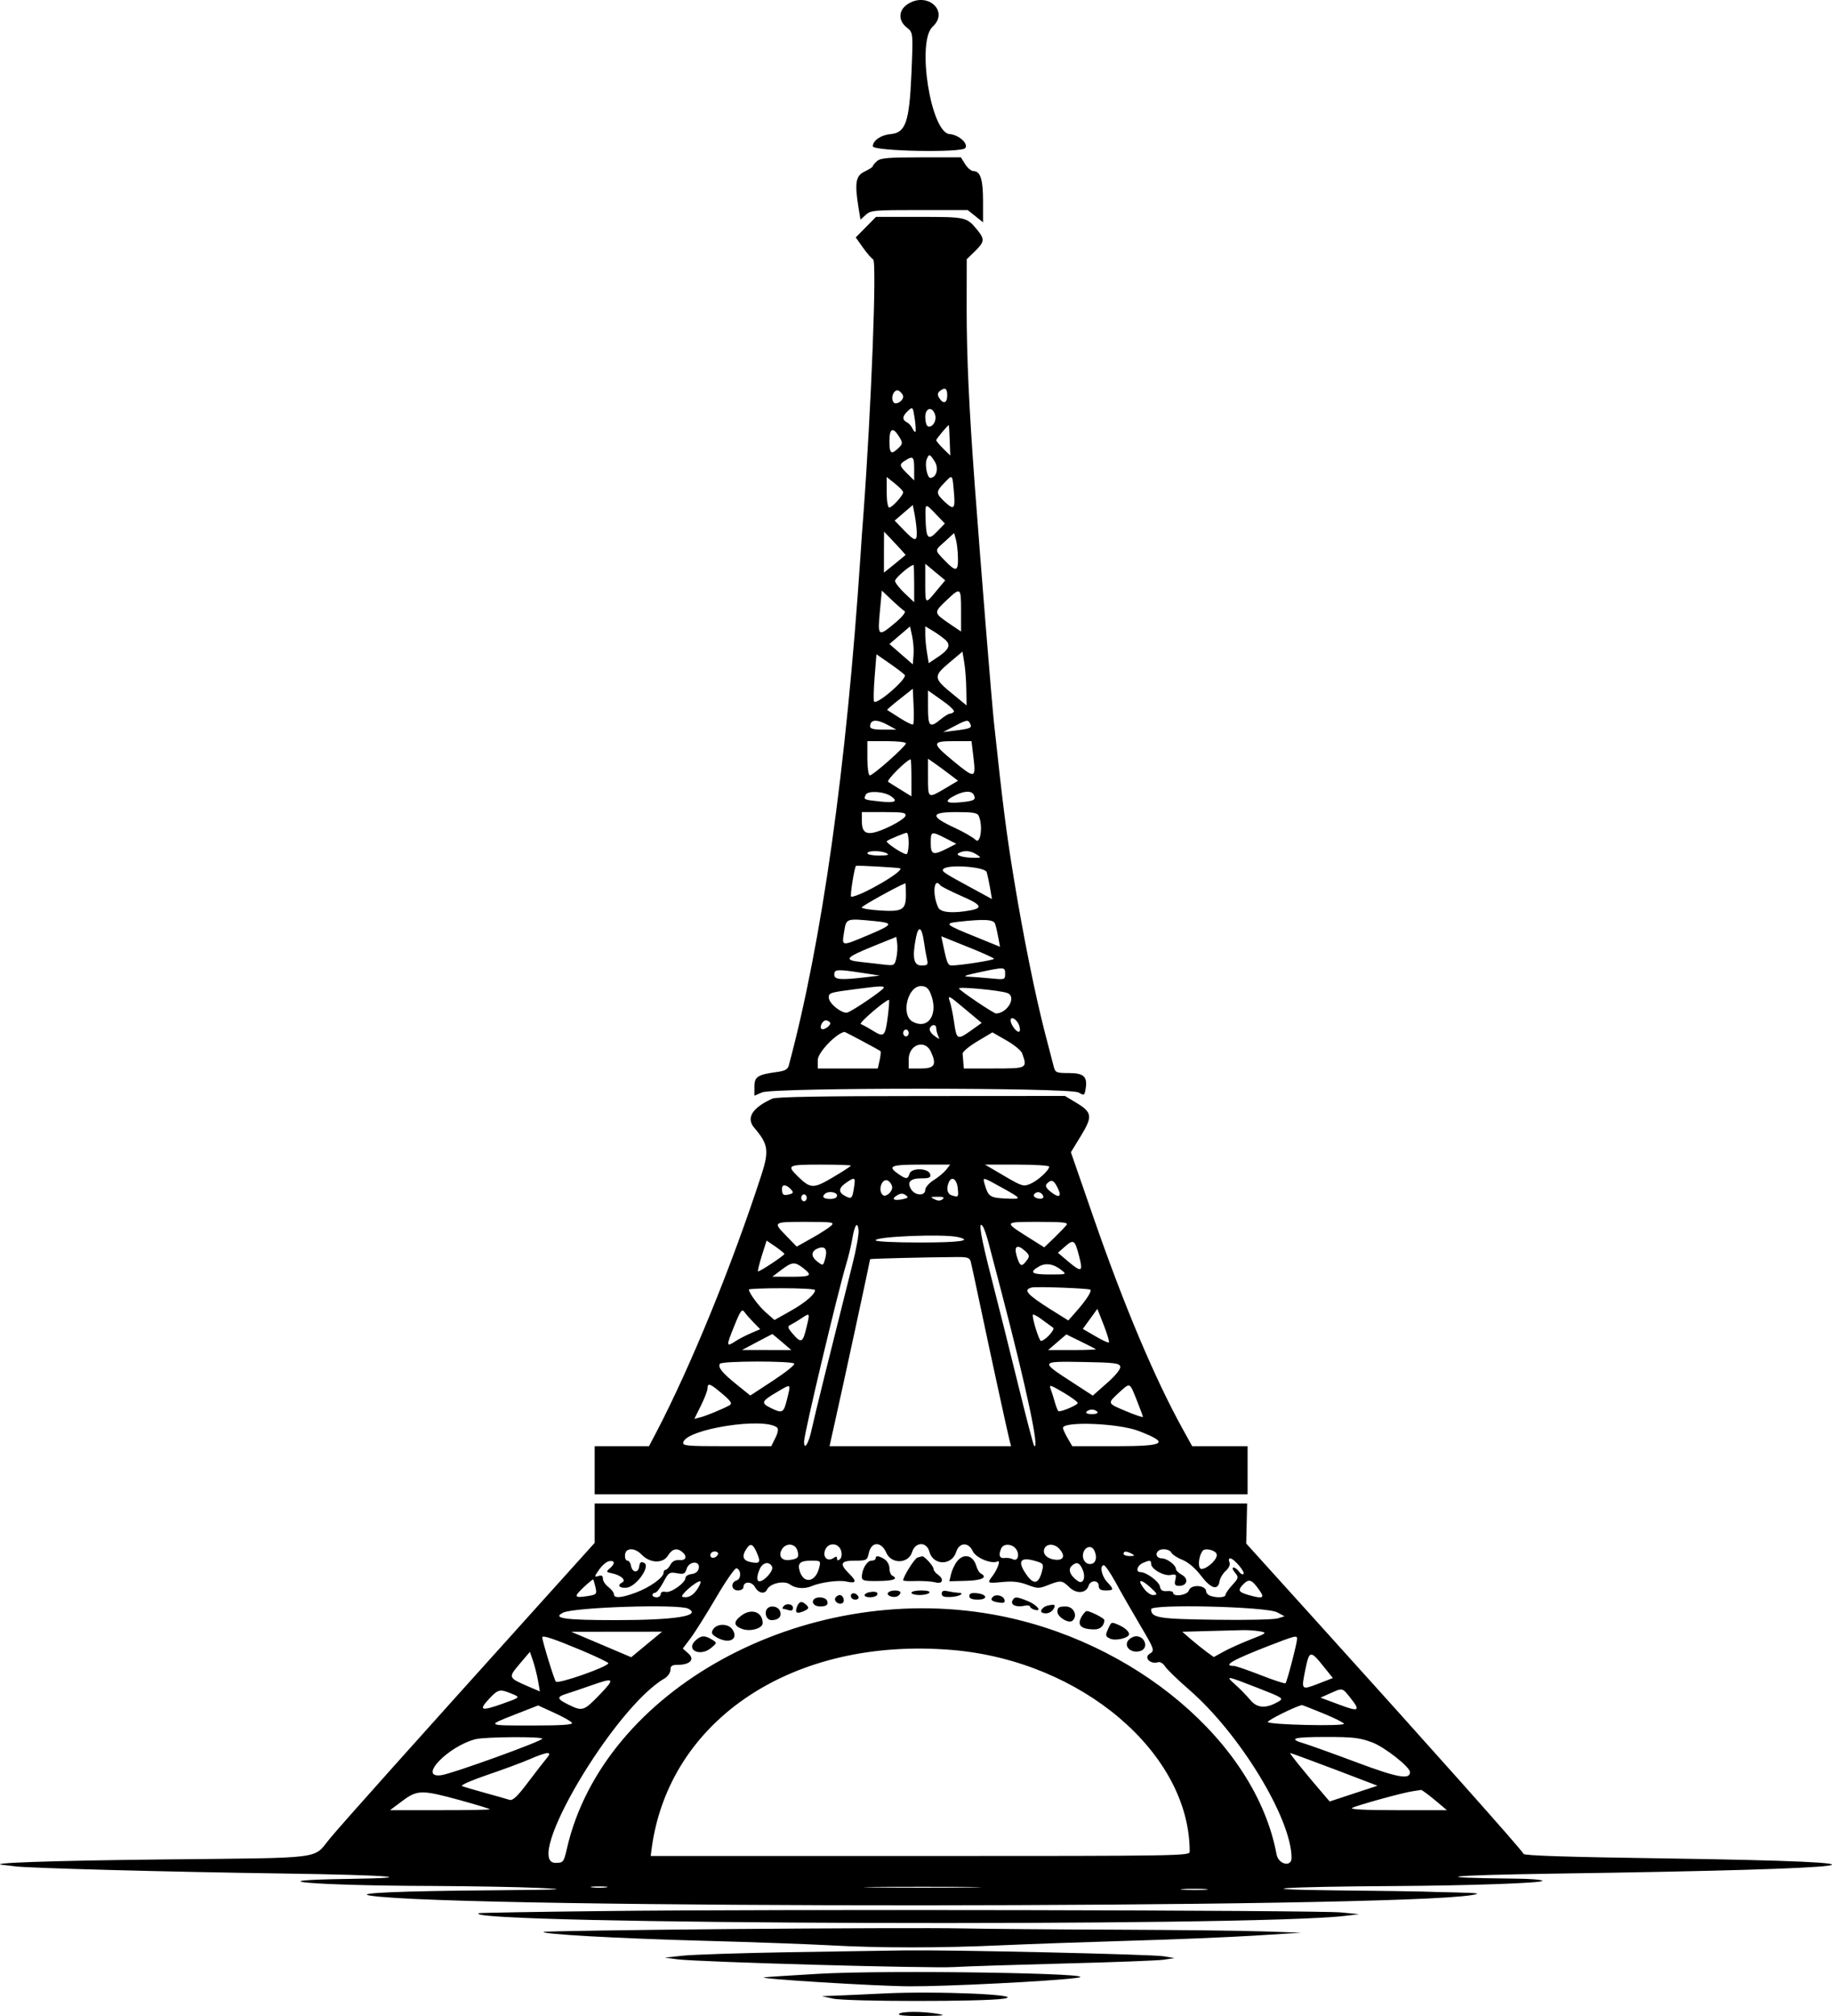 <svg width="20" height="22" viewBox="0 0 20 22" fill="none" xmlns="http://www.w3.org/2000/svg">
<path fill-rule="evenodd" clip-rule="evenodd" d="M9.909 0.045C9.807 0.112 9.803 0.224 9.9 0.301C9.969 0.355 9.969 0.357 9.95 0.807C9.927 1.331 9.887 1.448 9.725 1.463C9.617 1.473 9.529 1.533 9.529 1.596C9.529 1.65 10.498 1.669 10.538 1.616C10.574 1.567 10.467 1.471 10.366 1.463C10.161 1.446 10.005 0.454 10.181 0.292C10.366 0.123 10.125 -0.096 9.909 0.045ZM9.577 1.756C9.551 1.778 9.529 1.803 9.529 1.813C9.529 1.822 9.488 1.849 9.439 1.872C9.341 1.918 9.328 1.996 9.374 2.276L9.394 2.397L9.451 2.345C9.505 2.295 9.537 2.292 10.036 2.292H10.564L10.648 2.359L10.732 2.426V2.195C10.732 1.958 10.703 1.867 10.627 1.867C10.603 1.867 10.562 1.833 10.537 1.792L10.49 1.717H10.057C9.703 1.717 9.615 1.724 9.577 1.756ZM9.453 2.479L9.342 2.591L9.421 2.702C9.465 2.764 9.514 2.821 9.532 2.83C9.574 2.852 9.512 4.448 9.425 5.627C9.416 5.737 9.402 5.933 9.394 6.064C9.239 8.39 8.973 10.28 8.611 11.628C8.6 11.669 8.568 11.687 8.484 11.698C8.271 11.727 8.236 11.749 8.236 11.858V11.957L8.319 11.921C8.444 11.867 11.681 11.867 11.775 11.922C11.835 11.957 11.839 11.955 11.851 11.887C11.875 11.75 11.834 11.71 11.669 11.71C11.533 11.71 11.521 11.705 11.504 11.641C11.494 11.604 11.451 11.439 11.409 11.276C11.301 10.858 11.171 10.216 11.066 9.574C10.986 9.083 10.949 8.798 10.852 7.894C10.826 7.652 10.712 6.238 10.642 5.302C10.578 4.435 10.553 3.889 10.553 3.366L10.554 2.829L10.643 2.742C10.749 2.639 10.752 2.611 10.668 2.508C10.553 2.368 10.546 2.367 10.037 2.367H9.563L9.453 2.479ZM9.86 4.328C9.86 4.376 9.78 4.424 9.755 4.39C9.715 4.337 9.767 4.232 9.816 4.266C9.84 4.283 9.86 4.31 9.86 4.328ZM10.341 4.315C10.341 4.399 10.298 4.414 10.254 4.344C10.233 4.312 10.235 4.289 10.258 4.269C10.316 4.222 10.341 4.236 10.341 4.315ZM9.994 4.712C9.987 4.718 9.972 4.701 9.961 4.675C9.949 4.649 9.922 4.619 9.9 4.608C9.846 4.58 9.85 4.541 9.913 4.483C9.964 4.436 9.966 4.439 9.986 4.568C9.997 4.642 10 4.707 9.994 4.712ZM10.209 4.528C10.229 4.593 10.175 4.675 10.127 4.651C10.113 4.643 10.101 4.598 10.101 4.551C10.101 4.448 10.18 4.431 10.209 4.528ZM10.368 4.805L10.374 4.971L10.297 4.896C10.255 4.854 10.221 4.813 10.221 4.804C10.221 4.789 10.346 4.64 10.358 4.64C10.36 4.64 10.365 4.714 10.368 4.805ZM9.815 4.764C9.857 4.832 9.856 4.843 9.809 4.889C9.729 4.966 9.71 4.951 9.71 4.815C9.71 4.673 9.747 4.655 9.815 4.764ZM10.206 5.039C10.251 5.112 10.222 5.215 10.156 5.215C10.123 5.215 10.094 5.071 10.116 5.015C10.141 4.949 10.151 4.951 10.206 5.039ZM9.98 5.117V5.243L9.905 5.169C9.816 5.081 9.814 5.068 9.883 5.025C9.968 4.971 9.98 4.983 9.98 5.117ZM10.414 5.372C10.43 5.553 10.415 5.57 10.321 5.483C10.217 5.387 10.215 5.368 10.301 5.278C10.402 5.173 10.396 5.168 10.414 5.372ZM9.86 5.372C9.86 5.406 9.739 5.539 9.708 5.539C9.692 5.539 9.68 5.464 9.68 5.372V5.205L9.77 5.277C9.82 5.317 9.86 5.359 9.86 5.372ZM10.008 5.808C10.011 5.913 9.987 5.909 9.866 5.784L9.767 5.681L9.866 5.596L9.965 5.511L9.986 5.619C9.997 5.678 10.007 5.763 10.008 5.808ZM10.22 5.614L10.315 5.713L10.23 5.801C10.131 5.905 10.109 5.879 10.104 5.646C10.1 5.488 10.101 5.488 10.22 5.614ZM9.83 5.991L9.887 6.056L9.769 6.153L9.65 6.249L9.65 6.025L9.651 5.802L9.711 5.864C9.744 5.899 9.798 5.956 9.83 5.991ZM10.458 6.083C10.462 6.239 10.437 6.245 10.314 6.117C10.201 5.998 10.2 6.012 10.319 5.906L10.416 5.817L10.435 5.885C10.446 5.921 10.456 6.011 10.458 6.083ZM9.98 6.368V6.572L9.876 6.474C9.819 6.42 9.772 6.359 9.771 6.339C9.77 6.31 9.934 6.168 9.973 6.165C9.977 6.164 9.98 6.256 9.98 6.368ZM10.223 6.448C10.1 6.598 10.101 6.599 10.101 6.358V6.152L10.319 6.333L10.223 6.448ZM9.875 6.669C9.893 6.68 9.846 6.737 9.763 6.805C9.587 6.952 9.58 6.945 9.606 6.669L9.627 6.445L9.736 6.548C9.796 6.605 9.859 6.659 9.875 6.669ZM10.492 6.665V6.892L10.356 6.8C10.193 6.688 10.192 6.684 10.334 6.55C10.488 6.405 10.492 6.408 10.492 6.665ZM9.973 7.15L9.965 7.25L9.837 7.139L9.71 7.028L9.935 6.836L9.958 6.943C9.971 7.002 9.978 7.096 9.973 7.15ZM10.322 6.984C10.385 7.042 10.359 7.093 10.215 7.186L10.139 7.237L10.12 7.121C10.109 7.058 10.101 6.968 10.101 6.921V6.835L10.183 6.884C10.229 6.911 10.291 6.956 10.322 6.984ZM10.549 7.524L10.552 7.698L10.402 7.575C10.19 7.402 10.187 7.381 10.361 7.234L10.507 7.111L10.527 7.231C10.538 7.297 10.548 7.429 10.549 7.524ZM9.877 7.366C9.906 7.405 9.581 7.689 9.543 7.657C9.535 7.651 9.537 7.532 9.548 7.393L9.568 7.14L9.714 7.241C9.794 7.297 9.868 7.353 9.877 7.366ZM9.968 7.906C9.96 7.913 9.895 7.881 9.824 7.836C9.753 7.79 9.691 7.751 9.685 7.748C9.68 7.746 9.741 7.692 9.821 7.63L9.965 7.516L9.974 7.705C9.979 7.809 9.976 7.899 9.968 7.906ZM10.414 7.766C10.405 7.778 10.386 7.788 10.371 7.788C10.356 7.788 10.31 7.816 10.269 7.85C10.151 7.948 10.131 7.93 10.131 7.724V7.535L10.28 7.64C10.363 7.697 10.423 7.754 10.414 7.766ZM9.695 7.913L9.785 7.962L9.642 7.962C9.543 7.963 9.499 7.952 9.499 7.929C9.499 7.85 9.569 7.844 9.695 7.913ZM10.593 7.901C10.613 7.944 10.593 7.952 10.416 7.974L10.296 7.989L10.416 7.926C10.558 7.852 10.57 7.85 10.593 7.901ZM9.89 8.112C9.89 8.143 9.531 8.462 9.496 8.462C9.481 8.462 9.469 8.378 9.469 8.275V8.088H9.68C9.795 8.088 9.89 8.098 9.89 8.112ZM10.627 8.264C10.655 8.497 10.644 8.499 10.416 8.312C10.168 8.108 10.168 8.088 10.414 8.088H10.606L10.627 8.264ZM9.95 8.489V8.69L9.838 8.621C9.776 8.583 9.712 8.543 9.696 8.532C9.673 8.516 9.903 8.287 9.942 8.287C9.946 8.287 9.95 8.378 9.95 8.489ZM10.363 8.447L10.459 8.52L10.318 8.604C10.129 8.715 10.131 8.716 10.131 8.483V8.28L10.198 8.326C10.236 8.352 10.309 8.406 10.363 8.447ZM9.727 8.689C9.808 8.745 9.771 8.764 9.612 8.747C9.427 8.727 9.426 8.727 9.451 8.673C9.473 8.625 9.651 8.636 9.727 8.689ZM10.632 8.676C10.657 8.73 10.634 8.741 10.478 8.756C10.323 8.77 10.303 8.743 10.424 8.681C10.528 8.628 10.609 8.626 10.632 8.676ZM9.885 8.903C9.88 8.926 9.795 8.981 9.697 9.027C9.477 9.128 9.409 9.112 9.409 8.961V8.862H9.652C9.861 8.862 9.893 8.868 9.885 8.903ZM10.684 8.902C10.733 9.007 10.705 9.22 10.65 9.165C10.621 9.137 10.516 9.076 10.417 9.031C10.151 8.908 10.158 8.862 10.441 8.862C10.618 8.862 10.67 8.87 10.684 8.902ZM9.92 9.198C9.92 9.259 9.91 9.314 9.898 9.32C9.873 9.333 9.661 9.194 9.682 9.178C9.707 9.159 9.876 9.089 9.898 9.088C9.91 9.087 9.92 9.137 9.92 9.198ZM10.323 9.148L10.44 9.208L10.338 9.26C10.187 9.337 10.161 9.328 10.161 9.199C10.161 9.07 10.166 9.068 10.323 9.148ZM9.68 9.312C9.713 9.329 9.691 9.336 9.597 9.336C9.527 9.337 9.469 9.325 9.469 9.312C9.469 9.28 9.62 9.28 9.68 9.312ZM10.659 9.323C10.715 9.359 10.715 9.36 10.642 9.361C10.516 9.361 10.42 9.333 10.467 9.309C10.526 9.277 10.593 9.282 10.659 9.323ZM9.824 9.475C9.893 9.494 9.392 9.786 9.292 9.786C9.276 9.786 9.329 9.453 9.346 9.448C9.364 9.443 9.795 9.467 9.824 9.475ZM10.772 9.518C10.781 9.549 10.797 9.627 10.809 9.692L10.829 9.811L10.623 9.699C10.301 9.525 10.279 9.51 10.297 9.485C10.339 9.429 10.755 9.458 10.772 9.518ZM9.89 9.76C9.89 9.929 9.855 9.951 9.609 9.936C9.498 9.929 9.407 9.914 9.407 9.903C9.406 9.888 9.802 9.669 9.883 9.639C9.887 9.638 9.89 9.692 9.89 9.76ZM10.265 9.661C10.275 9.674 10.378 9.726 10.494 9.777C10.735 9.882 10.743 9.915 10.536 9.944C10.369 9.967 10.265 9.952 10.242 9.902C10.176 9.76 10.195 9.566 10.265 9.661ZM9.552 10.052C9.761 10.073 9.753 10.089 9.465 10.21C9.181 10.329 9.189 10.33 9.216 10.164C9.239 10.021 9.237 10.021 9.552 10.052ZM10.863 10.08C10.872 10.104 10.887 10.17 10.898 10.228L10.917 10.332L10.667 10.23C10.317 10.089 10.303 10.077 10.464 10.059C10.739 10.028 10.848 10.033 10.863 10.08ZM10.085 10.267C10.095 10.339 10.111 10.429 10.12 10.467C10.134 10.528 10.127 10.536 10.058 10.536C9.973 10.536 9.957 10.447 10 10.23C10.026 10.098 10.062 10.113 10.085 10.267ZM9.785 10.455C9.767 10.536 9.762 10.539 9.655 10.527C9.594 10.519 9.479 10.507 9.4 10.498C9.207 10.477 9.228 10.45 9.53 10.327L9.785 10.224L9.795 10.297C9.8 10.337 9.796 10.408 9.785 10.455ZM10.852 10.463C10.853 10.478 10.483 10.536 10.39 10.536C10.348 10.536 10.336 10.507 10.295 10.308L10.276 10.217L10.564 10.333C10.723 10.396 10.852 10.455 10.852 10.463ZM10.973 10.627C10.973 10.692 10.97 10.692 10.815 10.677C10.728 10.668 10.617 10.66 10.567 10.658C10.504 10.656 10.541 10.642 10.687 10.611C10.971 10.551 10.973 10.551 10.973 10.627ZM9.407 10.616L9.605 10.646L9.454 10.664C9.174 10.697 9.108 10.691 9.108 10.636C9.108 10.577 9.138 10.575 9.407 10.616ZM9.648 10.779C9.646 10.802 9.312 11.03 9.252 11.049C9.195 11.067 9.048 10.951 9.048 10.887C9.048 10.833 9.055 10.831 9.364 10.791C9.611 10.759 9.65 10.758 9.648 10.779ZM10.158 10.839C10.251 11.062 10.137 11.243 9.963 11.149C9.833 11.078 9.907 10.761 10.054 10.761C10.107 10.761 10.133 10.781 10.158 10.839ZM10.995 10.836C11.102 10.873 11.003 11.055 10.874 11.06C10.848 11.06 10.482 10.814 10.469 10.787C10.457 10.764 10.911 10.806 10.995 10.836ZM10.598 11.248C10.451 11.351 10.443 11.347 10.416 11.156C10.404 11.072 10.383 10.968 10.368 10.925C10.344 10.855 10.358 10.862 10.529 11.006L10.717 11.163L10.598 11.248ZM9.694 11.079C9.664 11.312 9.653 11.324 9.531 11.249C9.476 11.215 9.415 11.182 9.397 11.175C9.371 11.166 9.666 10.912 9.705 10.911C9.71 10.911 9.705 10.986 9.694 11.079ZM11.127 11.193C11.139 11.23 11.136 11.26 11.122 11.26C11.091 11.26 11.033 11.178 11.033 11.135C11.033 11.081 11.105 11.126 11.127 11.193ZM9.061 11.158C9.081 11.184 8.994 11.249 8.968 11.227C8.943 11.207 8.98 11.135 9.015 11.135C9.031 11.135 9.052 11.145 9.061 11.158ZM10.221 11.221C10.221 11.24 10.23 11.277 10.241 11.302C10.261 11.346 10.259 11.346 10.198 11.302C10.163 11.276 10.142 11.24 10.151 11.22C10.172 11.175 10.221 11.175 10.221 11.221ZM9.92 11.273C9.92 11.293 9.907 11.31 9.89 11.31C9.874 11.31 9.86 11.293 9.86 11.273C9.86 11.252 9.874 11.235 9.89 11.235C9.907 11.235 9.92 11.252 9.92 11.273ZM9.414 11.361C9.517 11.416 9.606 11.465 9.612 11.471C9.618 11.476 9.614 11.521 9.603 11.57L9.583 11.66H9.255H8.928L8.928 11.566C8.927 11.487 9.131 11.274 9.22 11.261C9.224 11.261 9.311 11.306 9.414 11.361ZM11.158 11.493C11.218 11.659 11.215 11.66 10.853 11.66H10.522L10.517 11.598C10.514 11.563 10.511 11.518 10.509 11.498C10.508 11.477 10.581 11.417 10.671 11.363L10.834 11.266L10.986 11.353C11.07 11.4 11.147 11.464 11.158 11.493ZM10.163 11.478C10.228 11.618 10.203 11.66 10.056 11.66H9.92V11.562C9.92 11.398 10.099 11.336 10.163 11.478ZM8.432 11.989C8.211 12.089 8.143 12.2 8.234 12.307C8.388 12.486 8.398 12.558 8.311 12.826C7.988 13.817 7.543 14.905 7.165 15.63L7.085 15.782H6.788H6.492V16.044V16.307H10.056H13.62V16.044V15.782H13.317H13.015L12.908 15.588C12.609 15.047 12.273 14.252 11.946 13.31L11.691 12.574L11.801 12.394C11.93 12.182 11.924 12.139 11.748 12.033L11.626 11.96L10.059 11.961C8.976 11.961 8.473 11.97 8.432 11.989ZM9.289 12.72C9.289 12.727 9.201 12.784 9.094 12.847C8.878 12.975 8.849 12.974 8.705 12.833C8.587 12.716 8.601 12.709 8.958 12.709C9.14 12.709 9.289 12.714 9.289 12.72ZM10.328 12.767C10.303 12.798 10.241 12.849 10.191 12.88C10.142 12.911 10.101 12.958 10.101 12.985C10.101 13.052 9.993 13.05 9.949 12.982C9.897 12.902 9.935 12.859 10.057 12.859C10.144 12.859 10.163 12.851 10.155 12.815C10.14 12.747 9.951 12.74 9.93 12.807C9.91 12.87 9.894 12.871 9.807 12.811C9.684 12.725 9.722 12.709 10.056 12.709H10.373L10.328 12.767ZM11.454 12.731C11.454 12.771 11.329 12.885 11.248 12.919C11.173 12.951 11.157 12.946 10.961 12.831L10.753 12.709H11.104C11.296 12.709 11.454 12.719 11.454 12.731ZM9.326 12.94C9.306 13.08 9.298 13.089 9.229 13.053C9.15 13.012 9.152 12.966 9.236 12.908C9.329 12.843 9.34 12.847 9.326 12.94ZM9.74 12.959C9.74 13.009 9.669 13.067 9.639 13.042C9.576 12.989 9.633 12.842 9.699 12.887C9.722 12.903 9.74 12.935 9.74 12.959ZM10.456 12.967C10.466 13.065 10.463 13.068 10.389 13.044C10.34 13.028 10.328 12.968 10.36 12.898C10.391 12.83 10.446 12.87 10.456 12.967ZM10.939 12.961C11.162 13.085 11.163 13.088 10.97 13.079C10.81 13.071 10.788 13.056 10.751 12.928C10.726 12.841 10.721 12.84 10.939 12.961ZM11.545 12.96C11.595 13.06 11.564 13.08 11.472 13.007C11.418 12.963 11.407 12.939 11.43 12.916C11.478 12.867 11.504 12.877 11.545 12.96ZM8.628 12.972C8.669 13.014 8.664 13.025 8.597 13.038C8.549 13.047 8.537 13.033 8.537 12.972C8.537 12.923 8.579 12.924 8.628 12.972ZM9.138 13.046C9.138 13.07 9.11 13.084 9.063 13.084C8.99 13.084 8.967 13.06 9.008 13.026C9.046 12.994 9.138 13.009 9.138 13.046ZM9.857 13.086C9.759 13.107 9.725 13.086 9.791 13.046C9.832 13.021 9.855 13.02 9.887 13.042C9.921 13.066 9.915 13.073 9.857 13.086ZM11.38 13.036C11.408 13.073 11.376 13.093 11.318 13.075C11.292 13.066 11.278 13.048 11.289 13.034C11.313 13.001 11.355 13.002 11.38 13.036ZM8.807 13.072C8.807 13.092 8.794 13.109 8.777 13.109C8.761 13.109 8.747 13.092 8.747 13.072C8.747 13.051 8.761 13.034 8.777 13.034C8.794 13.034 8.807 13.051 8.807 13.072ZM10.29 13.087C10.266 13.106 10.241 13.107 10.201 13.087C10.153 13.064 10.157 13.06 10.235 13.06C10.299 13.059 10.314 13.066 10.29 13.087ZM9.076 13.374C9.053 13.396 8.96 13.457 8.867 13.509L8.698 13.604L8.588 13.491C8.435 13.334 8.436 13.334 8.796 13.334C9.086 13.334 9.112 13.338 9.076 13.374ZM11.644 13.367C11.63 13.386 11.57 13.448 11.51 13.507L11.4 13.612L11.217 13.497C10.958 13.333 10.958 13.334 11.334 13.334C11.605 13.334 11.663 13.34 11.644 13.367ZM9.303 13.81C9.073 14.724 8.89 15.462 8.862 15.595C8.829 15.753 8.777 15.836 8.778 15.731C8.778 15.647 9.143 14.111 9.238 13.795C9.263 13.713 9.292 13.59 9.304 13.521C9.33 13.366 9.361 13.322 9.373 13.423C9.378 13.465 9.347 13.639 9.303 13.81ZM10.791 13.559C10.811 13.634 10.874 13.876 10.932 14.096C11.206 15.146 11.352 15.831 11.29 15.779C11.282 15.772 11.201 15.464 11.111 15.094C11.02 14.723 10.891 14.208 10.824 13.949C10.706 13.491 10.674 13.303 10.73 13.384C10.744 13.404 10.771 13.483 10.791 13.559ZM10.454 13.499C10.627 13.538 10.482 13.559 10.041 13.559C9.763 13.559 9.559 13.549 9.559 13.535C9.559 13.493 10.293 13.464 10.454 13.499ZM8.563 13.684C8.564 13.7 8.286 13.884 8.275 13.874C8.27 13.87 8.289 13.792 8.317 13.702L8.369 13.538L8.466 13.604C8.519 13.641 8.563 13.677 8.563 13.684ZM11.78 13.706C11.826 13.88 11.809 13.89 11.666 13.77L11.549 13.671L11.628 13.602C11.721 13.521 11.734 13.529 11.78 13.706ZM9.004 13.751C8.986 13.812 8.983 13.813 8.926 13.77C8.848 13.711 8.852 13.651 8.935 13.621C9.013 13.593 9.038 13.64 9.004 13.751ZM11.196 13.656C11.24 13.697 11.242 13.712 11.208 13.756C11.153 13.83 11.135 13.822 11.1 13.709C11.066 13.595 11.106 13.573 11.196 13.656ZM10.598 13.769C10.605 13.797 10.652 14.012 10.701 14.246C10.805 14.74 10.995 15.614 11.02 15.713L11.038 15.782H10.047H9.056L9.113 15.526C9.196 15.158 9.498 13.76 9.499 13.741C9.499 13.735 10.098 13.72 10.425 13.718C10.562 13.716 10.585 13.723 10.598 13.769ZM8.768 13.838C8.874 13.92 8.855 13.933 8.635 13.933L8.432 13.932L8.53 13.858C8.647 13.769 8.677 13.767 8.768 13.838ZM11.589 13.861C11.647 13.908 11.645 13.908 11.461 13.908C11.263 13.908 11.231 13.886 11.34 13.822C11.416 13.778 11.502 13.791 11.589 13.861ZM11.903 14.074C11.922 14.088 11.86 14.186 11.757 14.303L11.663 14.41L11.476 14.293C11.21 14.126 11.164 14.073 11.266 14.05C11.322 14.038 11.882 14.059 11.903 14.074ZM8.898 14.078C8.898 14.124 8.791 14.216 8.629 14.307L8.455 14.405L8.364 14.325C8.283 14.255 8.176 14.11 8.176 14.072C8.176 14.065 8.338 14.058 8.537 14.058C8.735 14.058 8.898 14.067 8.898 14.078ZM8.23 14.435L8.299 14.505L8.2 14.548C8.145 14.571 8.068 14.611 8.028 14.637C7.927 14.703 7.926 14.691 8.016 14.47C8.083 14.302 8.1 14.279 8.128 14.319C8.146 14.344 8.192 14.396 8.23 14.435ZM12.106 14.65C12.098 14.656 12.031 14.625 11.957 14.581L11.821 14.502L11.901 14.392L11.98 14.283L12.05 14.461C12.088 14.559 12.113 14.644 12.106 14.65ZM8.803 14.491C8.764 14.654 8.746 14.662 8.654 14.555C8.597 14.488 8.594 14.474 8.633 14.456C8.657 14.444 8.71 14.413 8.75 14.386C8.843 14.323 8.844 14.324 8.803 14.491ZM11.497 14.489C11.524 14.506 11.407 14.633 11.364 14.633C11.345 14.633 11.274 14.41 11.274 14.351C11.274 14.336 11.318 14.357 11.371 14.397C11.425 14.437 11.482 14.479 11.497 14.489ZM8.537 14.645L8.639 14.733L8.101 14.732L8.265 14.645C8.355 14.597 8.432 14.558 8.432 14.558C8.432 14.558 8.481 14.597 8.537 14.645ZM11.963 14.723C11.97 14.728 11.855 14.733 11.709 14.733H11.442L11.641 14.562L11.796 14.638C11.881 14.679 11.956 14.718 11.963 14.723ZM8.671 14.881C8.68 14.894 8.576 14.977 8.44 15.066L8.191 15.229L8.046 15.112C7.884 14.982 7.833 14.919 7.86 14.882C7.884 14.851 8.648 14.85 8.671 14.881ZM12.23 14.914C12.236 14.939 12.177 15.013 12.085 15.093L11.93 15.23L11.71 15.087C11.352 14.855 11.352 14.855 11.821 14.863C12.172 14.869 12.222 14.876 12.23 14.914ZM7.885 15.21C7.982 15.292 7.997 15.317 7.963 15.336C7.888 15.377 7.712 15.45 7.645 15.467L7.58 15.484L7.652 15.339C7.691 15.26 7.724 15.175 7.724 15.151C7.725 15.087 7.751 15.096 7.885 15.21ZM8.593 15.266C8.555 15.421 8.543 15.428 8.413 15.364C8.305 15.311 8.312 15.291 8.479 15.193C8.641 15.097 8.635 15.093 8.593 15.266ZM11.765 15.314C11.744 15.343 11.571 15.413 11.554 15.399C11.546 15.392 11.529 15.349 11.516 15.303C11.504 15.257 11.483 15.193 11.471 15.161C11.45 15.106 11.461 15.109 11.613 15.198C11.704 15.252 11.772 15.303 11.765 15.314ZM12.409 15.277C12.446 15.37 12.477 15.453 12.477 15.462C12.477 15.47 12.396 15.443 12.296 15.401C12.086 15.313 12.087 15.317 12.213 15.2C12.34 15.084 12.33 15.081 12.409 15.277ZM11.98 15.407C11.991 15.422 11.965 15.432 11.92 15.432C11.875 15.432 11.85 15.422 11.86 15.407C11.87 15.394 11.898 15.382 11.92 15.382C11.943 15.382 11.97 15.394 11.98 15.407ZM8.484 15.579C8.5 15.591 8.492 15.639 8.465 15.691L8.42 15.782H7.935C7.495 15.782 7.451 15.778 7.459 15.74C7.493 15.594 8.342 15.461 8.484 15.579ZM12.426 15.614C12.776 15.748 12.726 15.782 12.183 15.782H11.706L11.655 15.694C11.627 15.645 11.604 15.595 11.604 15.583C11.604 15.508 12.206 15.531 12.426 15.614ZM6.492 16.622V16.837L5.971 17.415C4.478 19.071 3.749 19.886 3.605 20.059C3.408 20.295 3.59 20.272 1.74 20.292C0.548 20.305 -0.184 20.331 0.04 20.352C0.073 20.355 0.126 20.362 0.158 20.366C0.281 20.386 1.851 20.428 3.093 20.445C4.266 20.462 4.626 20.492 3.8 20.504C2.745 20.519 3.422 20.577 4.714 20.581C5.138 20.583 5.66 20.592 5.875 20.602C6.219 20.618 6.162 20.621 5.409 20.628C4.364 20.636 3.862 20.658 4.04 20.686C4.963 20.831 15.2 20.826 16.071 20.68C16.171 20.663 16.144 20.658 15.905 20.652C15.748 20.649 15.579 20.644 15.529 20.642C15.48 20.64 15.047 20.634 14.567 20.629C13.579 20.618 13.986 20.589 15.214 20.582C16.05 20.577 16.838 20.549 16.838 20.525C16.838 20.513 16.706 20.502 16.544 20.501C15.549 20.491 15.769 20.464 16.988 20.446C20.496 20.396 21.016 20.321 18.147 20.28C17.115 20.265 16.64 20.25 16.633 20.231C16.617 20.191 15.603 19.053 14.341 17.658L13.605 16.844L13.61 16.625L13.615 16.407H10.053H6.492V16.622ZM8.263 16.946C8.308 17.05 8.296 17.068 8.192 17.046C8.111 17.029 8.096 16.983 8.147 16.905C8.192 16.835 8.219 16.845 8.263 16.946ZM8.705 16.92C8.728 16.994 8.711 17.014 8.614 17.024C8.53 17.034 8.493 16.974 8.538 16.904C8.583 16.834 8.682 16.843 8.705 16.92ZM9.182 16.922C9.193 16.959 9.188 17 9.17 17.015C9.148 17.033 9.138 17.031 9.138 17.008C9.138 16.984 9.128 16.982 9.1 17.002C9.038 17.044 8.982 16.998 9.005 16.923C9.032 16.83 9.154 16.83 9.182 16.922ZM9.676 16.945C9.731 17.071 9.917 17.066 9.957 16.938C9.992 16.824 10.117 16.821 10.146 16.933C10.187 17.086 10.391 17.088 10.439 16.935C10.472 16.83 10.574 16.826 10.62 16.928C10.653 17.001 10.827 17.072 10.891 17.039C10.927 17.021 10.89 17.125 10.835 17.199C10.774 17.278 10.777 17.28 10.944 17.264C11.055 17.253 11.126 17.261 11.215 17.294C11.329 17.337 11.342 17.337 11.441 17.298C11.58 17.243 11.595 17.244 11.675 17.322C11.753 17.397 11.858 17.388 11.884 17.305C11.905 17.24 11.995 17.241 11.995 17.306C11.995 17.343 12.016 17.356 12.071 17.356C12.162 17.356 12.163 17.345 12.086 17.263C12.025 17.199 12.003 17.081 12.051 17.081C12.065 17.081 12.121 17.163 12.176 17.262C12.23 17.362 12.35 17.571 12.442 17.727C12.605 18.003 12.608 18.012 12.551 18.047C12.483 18.089 12.56 18.166 12.643 18.139C12.665 18.132 12.699 18.153 12.719 18.185C12.739 18.217 12.859 18.333 12.986 18.443C13.536 18.922 14.097 19.843 14.1 20.273C14.101 20.38 13.957 20.348 13.936 20.235C13.709 19.015 12.38 17.892 10.837 17.618C8.76 17.249 6.585 18.444 6.189 20.173C6.155 20.322 6.149 20.329 6.065 20.329C5.703 20.329 6.7 18.64 7.252 18.318C7.289 18.297 7.319 18.254 7.319 18.224C7.319 18.18 7.336 18.168 7.397 18.168C7.533 18.168 7.589 18.109 7.515 18.044L7.454 17.99L7.538 17.879C7.584 17.818 7.709 17.619 7.816 17.437C7.922 17.255 8.023 17.11 8.04 17.114C8.092 17.128 8.094 17.23 8.043 17.246C7.972 17.269 7.983 17.356 8.056 17.356C8.089 17.356 8.116 17.34 8.116 17.321C8.116 17.255 8.206 17.254 8.242 17.319C8.279 17.387 8.349 17.401 8.374 17.346C8.405 17.279 8.561 17.244 8.623 17.29C8.683 17.335 8.78 17.343 8.861 17.309C8.959 17.267 9.156 17.241 9.236 17.258C9.348 17.283 9.358 17.26 9.273 17.176C9.161 17.065 9.175 17.031 9.332 17.031C9.462 17.031 9.467 17.028 9.486 16.944C9.514 16.82 9.622 16.82 9.676 16.945ZM11.095 16.908C11.135 16.971 11.109 17.043 11.056 17.015C11.035 17.004 10.994 16.998 10.965 17.002C10.911 17.009 10.898 16.968 10.931 16.896C10.957 16.84 11.055 16.847 11.095 16.908ZM11.563 16.9C11.632 16.976 11.615 17.029 11.523 17.021C11.43 17.012 11.376 16.957 11.403 16.897C11.428 16.843 11.512 16.845 11.563 16.9ZM11.947 16.921C11.978 16.988 11.967 17.05 11.922 17.064C11.859 17.085 11.805 17.017 11.827 16.944C11.848 16.874 11.919 16.86 11.947 16.921ZM7.006 16.966C7.094 17.059 7.237 17.065 7.291 16.977C7.338 16.901 7.39 16.888 7.448 16.936C7.506 16.985 7.49 17.031 7.417 17.025C7.372 17.021 7.34 17.037 7.319 17.075C7.303 17.106 7.279 17.131 7.266 17.131C7.254 17.131 7.244 17.146 7.244 17.164C7.244 17.215 7.093 17.323 6.943 17.379C6.785 17.438 6.702 17.445 6.702 17.397C6.702 17.379 6.675 17.343 6.642 17.319C6.609 17.294 6.582 17.253 6.582 17.228C6.582 17.195 6.567 17.187 6.531 17.199C6.486 17.213 6.487 17.205 6.54 17.13C6.573 17.082 6.623 17.04 6.651 17.036C6.715 17.026 6.717 17.065 6.656 17.116C6.614 17.151 6.617 17.156 6.685 17.17C6.778 17.19 6.839 17.244 6.794 17.268C6.734 17.298 6.762 17.334 6.84 17.326C6.945 17.316 7.104 17.093 7.033 17.056C6.998 17.038 6.986 17.046 6.978 17.096C6.967 17.171 6.902 17.163 6.888 17.085C6.883 17.056 6.866 17.031 6.85 17.031C6.818 17.031 6.812 16.948 6.843 16.923C6.883 16.89 6.95 16.908 7.006 16.966ZM12.788 16.944C12.798 16.964 12.852 17 12.908 17.022C12.971 17.047 13.05 17.114 13.112 17.196C13.22 17.338 13.297 17.36 13.314 17.256C13.319 17.222 13.35 17.17 13.383 17.141C13.417 17.11 13.433 17.072 13.422 17.048C13.411 17.025 13.415 17.006 13.43 17.006C13.47 17.006 13.598 17.157 13.575 17.177C13.564 17.186 13.542 17.174 13.526 17.15C13.509 17.126 13.483 17.106 13.466 17.106C13.449 17.106 13.456 17.131 13.482 17.161C13.524 17.211 13.522 17.222 13.453 17.297C13.412 17.341 13.379 17.39 13.379 17.404C13.379 17.433 13.291 17.44 13.216 17.416C13.19 17.407 13.168 17.386 13.168 17.368C13.168 17.297 13.002 17.285 12.979 17.356C12.963 17.408 12.807 17.431 12.807 17.381C12.807 17.368 12.777 17.359 12.74 17.363C12.69 17.367 12.67 17.354 12.663 17.313C12.653 17.258 12.514 17.156 12.45 17.156C12.395 17.156 12.413 17.085 12.475 17.057C12.552 17.023 12.567 17.024 12.567 17.067C12.567 17.123 12.709 17.203 12.782 17.187C12.838 17.175 12.845 17.182 12.831 17.24C12.819 17.293 12.827 17.306 12.873 17.306C12.96 17.306 12.98 17.229 12.903 17.186C12.867 17.166 12.838 17.138 12.838 17.124C12.838 17.079 12.741 17.006 12.683 17.006C12.628 17.006 12.607 16.956 12.647 16.923C12.684 16.893 12.771 16.906 12.788 16.944ZM13.283 16.962C13.294 17.011 13.191 17.113 13.12 17.122C13.074 17.127 13.08 16.989 13.129 16.924C13.155 16.888 13.273 16.917 13.283 16.962ZM7.838 16.961C7.82 17.007 7.755 17.015 7.755 16.971C7.755 16.949 7.776 16.931 7.802 16.931C7.829 16.931 7.845 16.945 7.838 16.961ZM12.356 16.956C12.393 16.976 12.389 16.98 12.334 16.981C12.297 16.981 12.266 16.97 12.266 16.956C12.266 16.925 12.298 16.925 12.356 16.956ZM9.559 17.006C9.559 17.02 9.539 17.031 9.514 17.031C9.465 17.031 9.409 17.126 9.409 17.207C9.409 17.249 9.431 17.255 9.589 17.253C9.758 17.251 9.811 17.23 9.74 17.194C9.723 17.185 9.71 17.149 9.71 17.114C9.71 17.078 9.686 17.034 9.657 17.016C9.594 16.976 9.559 16.973 9.559 17.006ZM10.015 16.998C9.983 17.009 9.86 17.205 9.86 17.246C9.86 17.253 9.924 17.256 10.003 17.253C10.082 17.251 10.176 17.258 10.213 17.268C10.294 17.29 10.309 17.231 10.236 17.181C10.211 17.164 10.191 17.136 10.191 17.119C10.191 17.09 10.09 16.979 10.067 16.983C10.061 16.984 10.038 16.991 10.015 16.998ZM10.448 17.039C10.423 17.07 10.394 17.132 10.383 17.176L10.364 17.256L10.548 17.251C10.72 17.247 10.788 17.213 10.706 17.17C10.691 17.163 10.669 17.126 10.658 17.088C10.623 16.97 10.521 16.946 10.448 17.039ZM11.301 17.034C11.389 17.059 11.396 17.069 11.377 17.14C11.343 17.279 11.291 17.298 11.217 17.199C11.101 17.042 11.13 16.984 11.301 17.034ZM8.942 17.112C8.902 17.268 8.773 17.288 8.73 17.144C8.704 17.059 8.735 17.031 8.857 17.031C8.96 17.031 8.962 17.033 8.942 17.112ZM7.629 17.112C7.623 17.148 7.595 17.171 7.552 17.177C7.515 17.181 7.484 17.199 7.484 17.217C7.484 17.272 7.326 17.385 7.268 17.372C7.234 17.365 7.213 17.374 7.213 17.396C7.213 17.415 7.193 17.431 7.168 17.431C7.144 17.431 7.123 17.42 7.123 17.406C7.123 17.392 7.136 17.381 7.152 17.381C7.168 17.381 7.208 17.329 7.242 17.266C7.298 17.16 7.309 17.153 7.39 17.168C7.465 17.182 7.479 17.175 7.496 17.12C7.522 17.035 7.643 17.028 7.629 17.112ZM8.429 17.098C8.448 17.138 8.345 17.256 8.291 17.256C8.258 17.256 8.26 17.199 8.295 17.12C8.329 17.048 8.4 17.035 8.429 17.098ZM11.816 17.122C11.858 17.212 11.826 17.295 11.766 17.253C11.686 17.198 11.657 17.131 11.696 17.092C11.749 17.04 11.783 17.048 11.816 17.122ZM6.501 17.322C6.518 17.396 6.513 17.402 6.412 17.418C6.267 17.44 6.261 17.426 6.373 17.32C6.426 17.27 6.473 17.233 6.476 17.236C6.48 17.24 6.491 17.279 6.501 17.322ZM13.749 17.354C13.811 17.441 13.787 17.451 13.624 17.404C13.516 17.372 13.509 17.352 13.58 17.282C13.638 17.226 13.668 17.239 13.749 17.354ZM7.619 17.332C7.57 17.411 7.512 17.443 7.45 17.426C7.415 17.416 7.596 17.256 7.643 17.256C7.656 17.256 7.645 17.29 7.619 17.332ZM12.556 17.32C12.638 17.394 12.643 17.406 12.585 17.406C12.562 17.406 12.522 17.378 12.495 17.344C12.41 17.236 12.446 17.221 12.556 17.32ZM9.492 17.375C9.463 17.38 9.439 17.395 9.439 17.408C9.439 17.438 9.551 17.438 9.573 17.408C9.596 17.377 9.558 17.362 9.492 17.375ZM9.695 17.381C9.672 17.412 9.754 17.442 9.799 17.419C9.816 17.41 9.83 17.392 9.83 17.38C9.83 17.348 9.718 17.349 9.695 17.381ZM9.95 17.381C9.95 17.395 9.99 17.406 10.039 17.406C10.087 17.406 10.136 17.395 10.146 17.381C10.157 17.366 10.121 17.356 10.057 17.356C9.998 17.356 9.95 17.367 9.95 17.381ZM10.281 17.391C10.281 17.423 10.306 17.431 10.386 17.427C10.483 17.421 10.541 17.381 10.454 17.381C10.433 17.38 10.386 17.373 10.349 17.365C10.299 17.354 10.281 17.361 10.281 17.391ZM9.289 17.416C9.289 17.438 9.31 17.456 9.336 17.456C9.363 17.456 9.379 17.442 9.372 17.426C9.353 17.38 9.289 17.372 9.289 17.416ZM10.582 17.417C10.582 17.444 10.611 17.456 10.675 17.456C10.79 17.456 10.779 17.397 10.662 17.386C10.605 17.38 10.582 17.389 10.582 17.417ZM9.122 17.433C9.096 17.468 9.153 17.517 9.195 17.495C9.229 17.478 9.207 17.406 9.167 17.406C9.153 17.406 9.133 17.418 9.122 17.433ZM10.844 17.422C10.805 17.454 10.822 17.475 10.899 17.487C10.958 17.497 10.974 17.49 10.966 17.459C10.957 17.416 10.879 17.393 10.844 17.422ZM8.883 17.456C8.856 17.492 8.893 17.531 8.955 17.531C9.024 17.531 9.048 17.509 9.028 17.466C9.009 17.426 8.91 17.419 8.883 17.456ZM11.052 17.469C11.031 17.515 11.098 17.542 11.184 17.523C11.217 17.516 11.244 17.52 11.244 17.53C11.244 17.541 11.264 17.557 11.289 17.565C11.382 17.595 11.328 17.517 11.227 17.475C11.097 17.421 11.075 17.42 11.052 17.469ZM8.701 17.533C8.675 17.601 8.698 17.616 8.777 17.581C8.829 17.558 8.834 17.545 8.806 17.517C8.756 17.467 8.725 17.472 8.701 17.533ZM8.552 17.531C8.542 17.544 8.54 17.556 8.548 17.556C8.555 17.556 8.583 17.563 8.61 17.571C8.641 17.581 8.657 17.572 8.657 17.546C8.657 17.502 8.581 17.491 8.552 17.531ZM11.395 17.54C11.348 17.579 11.358 17.606 11.421 17.606C11.466 17.606 11.514 17.562 11.514 17.52C11.514 17.503 11.422 17.518 11.395 17.54ZM7.514 17.555C7.663 17.634 7.37 17.68 6.717 17.68C6.164 17.68 6.026 17.66 6.146 17.599C6.263 17.539 7.413 17.502 7.514 17.555ZM8.367 17.568C8.344 17.618 8.375 17.681 8.423 17.68C8.497 17.68 8.535 17.642 8.517 17.586C8.497 17.523 8.394 17.511 8.367 17.568ZM11.544 17.589C11.544 17.646 11.667 17.721 11.707 17.687C11.77 17.635 11.722 17.531 11.635 17.531C11.56 17.531 11.544 17.541 11.544 17.589ZM13.943 17.595L14.023 17.638L13.949 17.661C13.908 17.674 13.603 17.681 13.271 17.676C12.649 17.668 12.567 17.655 12.567 17.561C12.567 17.502 13.828 17.532 13.943 17.595ZM8.091 17.632C8.005 17.698 8.008 17.741 8.101 17.776C8.189 17.809 8.326 17.771 8.326 17.713C8.326 17.589 8.202 17.546 8.091 17.632ZM11.816 17.629C11.75 17.731 11.793 17.781 11.95 17.781C12.012 17.781 12.056 17.739 12.056 17.679C12.056 17.659 11.902 17.581 11.863 17.581C11.854 17.581 11.833 17.603 11.816 17.629ZM12.095 17.781C12.065 17.847 12.068 17.859 12.122 17.883C12.181 17.91 12.327 17.873 12.326 17.833C12.325 17.803 12.279 17.762 12.216 17.734C12.129 17.697 12.134 17.695 12.095 17.781ZM7.786 17.779C7.761 17.818 7.768 17.835 7.822 17.867C7.956 17.945 8.067 17.892 7.997 17.783C7.954 17.716 7.828 17.714 7.786 17.779ZM13.752 17.802C13.836 17.817 13.832 17.821 13.648 17.893C13.543 17.934 13.411 17.994 13.354 18.026L13.251 18.083L13.172 18.026C13.129 17.994 13.051 17.932 13 17.888L12.907 17.807L13.195 17.799C13.354 17.795 13.525 17.79 13.575 17.789C13.624 17.788 13.704 17.794 13.752 17.802ZM7.06 17.945L6.891 18.085L6.564 17.946L6.236 17.807L7.228 17.806L7.06 17.945ZM6.349 18.01C6.51 18.078 6.642 18.141 6.641 18.15C6.64 18.189 6.09 18.381 6.068 18.351C6.048 18.324 5.92 17.907 5.92 17.868C5.92 17.841 6.043 17.882 6.349 18.01ZM7.594 17.901C7.48 18.006 7.645 18.084 7.765 17.982C7.829 17.928 7.829 17.927 7.772 17.892C7.694 17.844 7.654 17.846 7.594 17.901ZM12.332 17.886C12.254 17.951 12.335 18.047 12.445 18.018C12.543 17.993 12.506 17.856 12.402 17.856C12.383 17.856 12.352 17.869 12.332 17.886ZM14.16 17.887C14.158 17.939 14.049 18.357 14.034 18.369C14.026 18.375 13.904 18.336 13.763 18.28C13.621 18.225 13.491 18.18 13.472 18.18C13.341 18.18 13.454 18.115 13.845 17.963C14.147 17.846 14.162 17.843 14.16 17.887ZM10.399 18.006C11.806 18.126 12.988 19.131 12.988 20.207C12.988 20.252 12.899 20.254 10.046 20.254H7.104L7.114 20.173C7.304 18.759 8.669 17.859 10.399 18.006ZM5.873 18.338L5.894 18.458L5.779 18.409C5.545 18.308 5.546 18.309 5.672 18.159L5.785 18.026L5.818 18.122C5.836 18.175 5.861 18.272 5.873 18.338ZM14.46 18.199L14.551 18.312L14.396 18.372C14.204 18.446 14.204 18.446 14.251 18.218C14.294 18.006 14.306 18.005 14.46 18.199ZM13.729 18.419C14.006 18.527 14.017 18.534 13.957 18.569C13.821 18.648 13.724 18.642 13.649 18.551C13.611 18.505 13.539 18.431 13.488 18.386C13.371 18.282 13.383 18.284 13.729 18.419ZM6.547 18.493C6.373 18.673 6.36 18.677 6.207 18.603C6.079 18.54 6.074 18.518 6.183 18.484C6.229 18.47 6.347 18.43 6.446 18.395C6.709 18.302 6.72 18.313 6.547 18.493ZM5.613 18.494C5.677 18.522 5.67 18.528 5.484 18.593C5.248 18.677 5.22 18.665 5.346 18.532C5.444 18.43 5.457 18.428 5.613 18.494ZM14.745 18.532C14.857 18.673 14.836 18.684 14.612 18.599L14.416 18.526L14.521 18.479C14.66 18.417 14.652 18.415 14.745 18.532ZM6.245 18.802C6.252 18.822 6.123 18.83 5.817 18.83C5.303 18.83 5.308 18.833 5.627 18.708L5.875 18.611L6.054 18.693C6.153 18.738 6.239 18.787 6.245 18.802ZM14.446 18.698C14.57 18.749 14.672 18.8 14.672 18.811C14.672 18.841 13.852 18.822 13.841 18.792C13.834 18.774 14.136 18.624 14.213 18.607C14.217 18.606 14.322 18.647 14.446 18.698ZM5.92 18.974C5.92 19 4.935 19.357 4.818 19.372C4.554 19.408 4.891 19.055 5.193 18.979C5.297 18.953 5.92 18.949 5.92 18.974ZM14.979 19.014C15.115 19.064 15.393 19.283 15.393 19.339C15.393 19.424 15.253 19.398 14.815 19.234C14.562 19.139 14.305 19.047 14.243 19.028C14.056 18.973 14.113 18.955 14.475 18.955C14.772 18.955 14.842 18.963 14.979 19.014ZM5.969 19.186C5.943 19.217 5.851 19.335 5.765 19.449C5.649 19.604 5.597 19.653 5.561 19.641C5.535 19.632 5.415 19.598 5.294 19.565C5.173 19.532 5.06 19.498 5.043 19.49C5.026 19.481 5.152 19.426 5.323 19.368C5.494 19.31 5.702 19.233 5.784 19.197C5.979 19.113 6.035 19.109 5.969 19.186ZM14.569 19.308L15.038 19.487L14.777 19.573L14.516 19.659L14.466 19.601C14.244 19.342 14.072 19.13 14.085 19.13C14.093 19.13 14.31 19.21 14.569 19.308ZM15.663 19.642L15.796 19.754L15.257 19.754C14.897 19.754 14.732 19.745 14.762 19.729C14.817 19.7 15.319 19.561 15.424 19.547C15.465 19.541 15.505 19.535 15.514 19.533C15.522 19.532 15.589 19.581 15.663 19.642ZM5.019 19.644C5.2 19.694 5.348 19.739 5.348 19.744C5.348 19.75 5.103 19.754 4.803 19.754H4.258L4.39 19.655C4.555 19.531 4.602 19.53 5.019 19.644ZM6.619 20.596C6.582 20.602 6.515 20.602 6.469 20.597C6.423 20.591 6.454 20.586 6.536 20.586C6.619 20.586 6.656 20.59 6.619 20.596ZM10.589 20.597C10.304 20.601 9.837 20.601 9.551 20.597C9.266 20.593 9.5 20.59 10.07 20.59C10.641 20.59 10.874 20.593 10.589 20.597ZM13.161 20.622C13.1 20.627 12.992 20.627 12.921 20.622C12.85 20.617 12.9 20.612 13.033 20.612C13.165 20.612 13.223 20.616 13.161 20.622ZM6.581 20.855C5.845 20.863 5.236 20.874 5.228 20.878C4.963 21.001 13.676 21.029 14.687 20.907L14.837 20.889L14.642 20.87C14.393 20.845 8.351 20.833 6.581 20.855ZM7.973 21.051C6.861 21.061 5.944 21.075 5.935 21.082C5.905 21.107 6.753 21.154 7.679 21.179C8.192 21.193 8.808 21.215 9.047 21.228C9.6 21.259 10.269 21.259 10.942 21.228C11.232 21.215 11.854 21.193 12.326 21.179C12.797 21.166 13.413 21.14 13.694 21.123L14.205 21.091L13.799 21.077C13.576 21.069 12.852 21.061 12.19 21.058C11.529 21.056 10.764 21.049 10.491 21.044C10.218 21.038 9.085 21.042 7.973 21.051ZM8.611 21.304C8.082 21.313 7.561 21.33 7.453 21.342L7.258 21.363L7.393 21.381C7.613 21.411 10.154 21.482 10.416 21.466C10.548 21.458 11.089 21.441 11.619 21.427C12.148 21.414 12.636 21.395 12.702 21.386L12.822 21.368L12.702 21.348C12.573 21.327 10.417 21.278 9.89 21.284C9.716 21.286 9.141 21.295 8.611 21.304ZM8.927 21.54C8.621 21.558 8.357 21.575 8.341 21.578C8.258 21.594 9.567 21.674 9.927 21.676C10.332 21.678 11.488 21.62 11.754 21.584C12.136 21.534 9.685 21.495 8.927 21.54ZM9.649 21.754C9.459 21.763 9.229 21.774 9.138 21.777L8.972 21.783L9.092 21.81C9.242 21.844 10.745 21.845 10.957 21.811C11.222 21.768 10.22 21.725 9.649 21.754ZM9.814 21.978C9.802 21.994 9.896 22.002 10.076 22C10.306 21.997 10.334 21.993 10.235 21.976C10.066 21.947 9.836 21.948 9.814 21.978Z" fill="black"/>
</svg>
